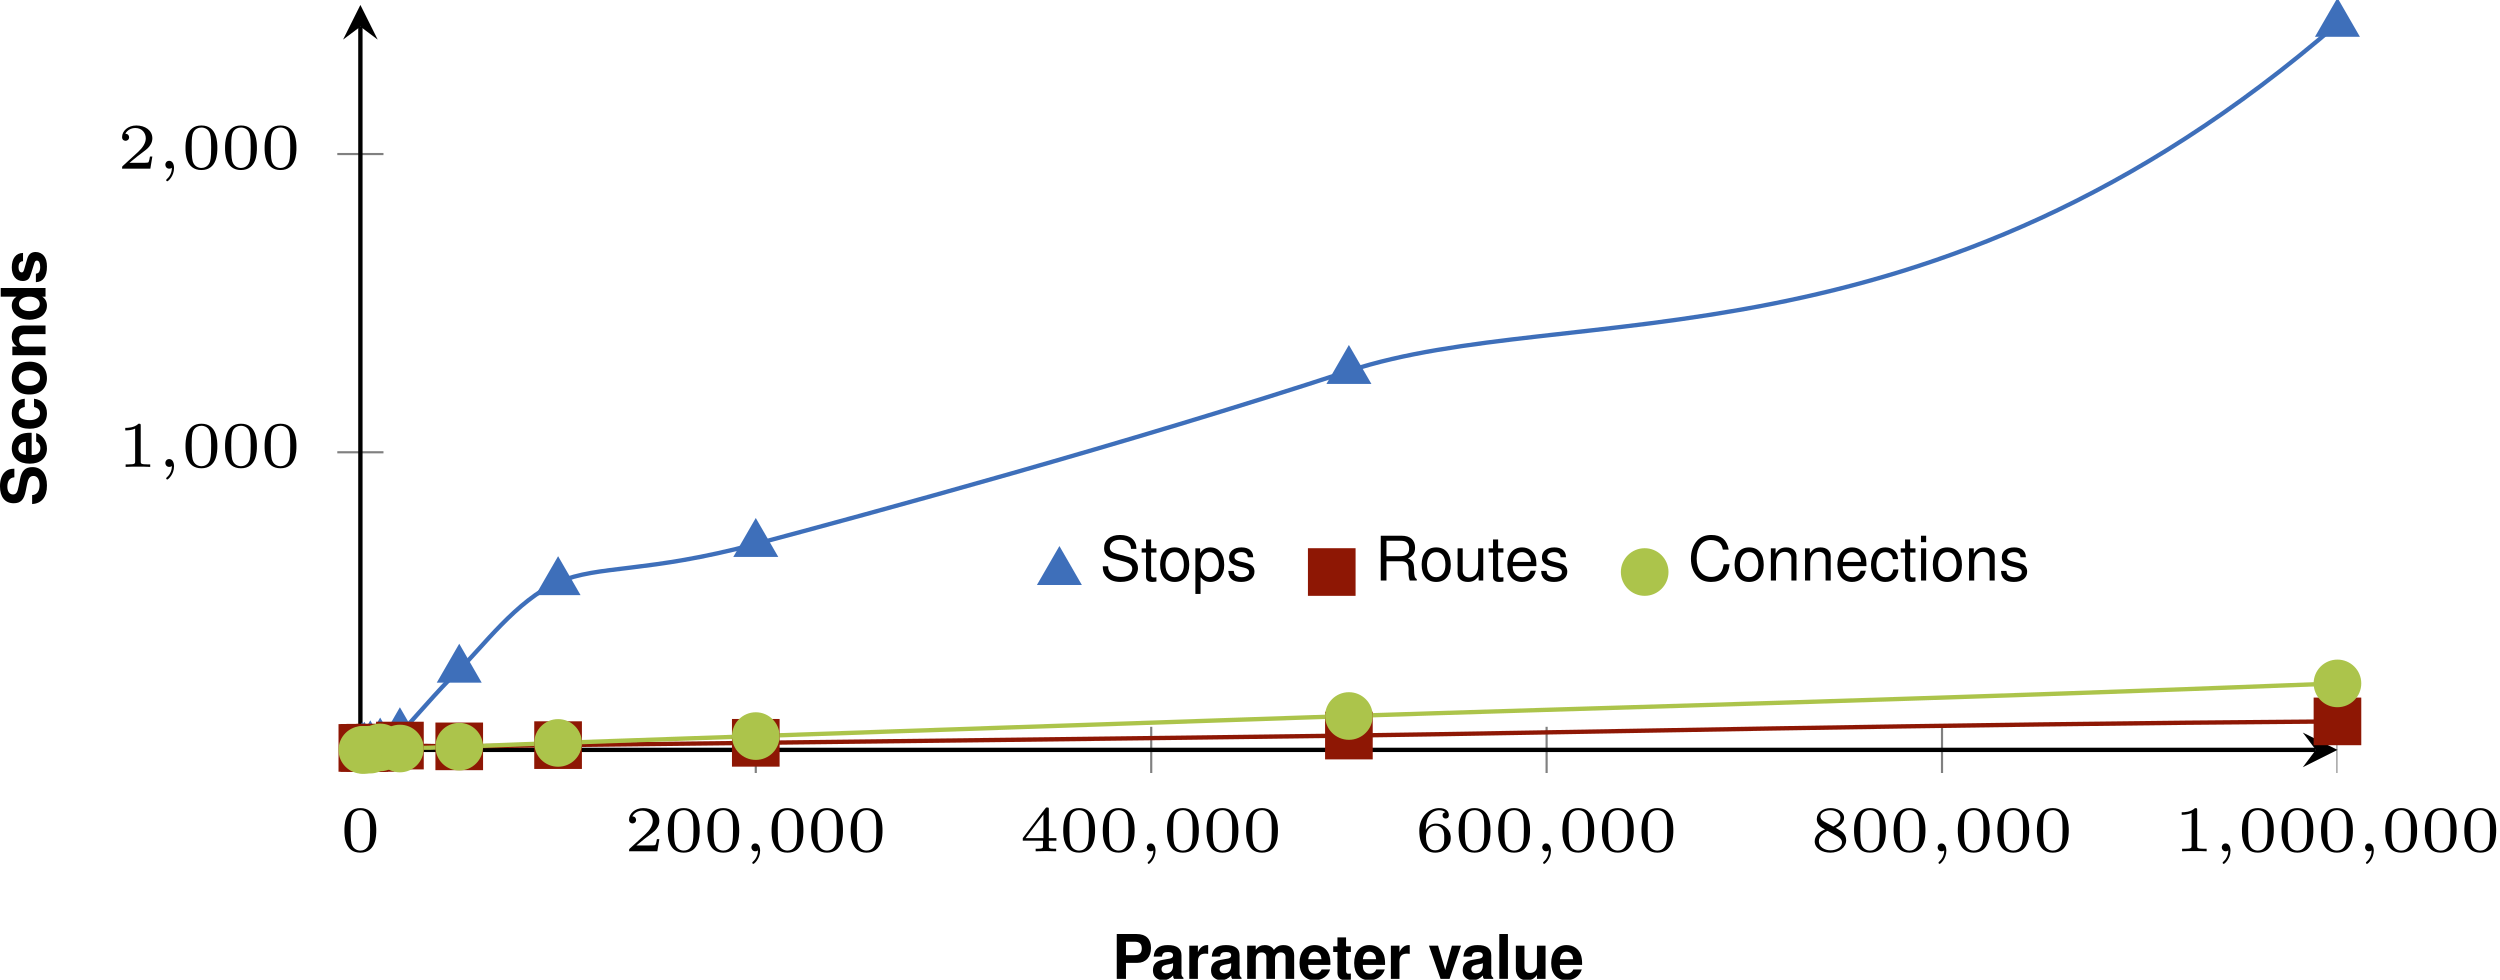 <?xml version='1.0'?>
<!-- This file was generated by dvisvgm 1.9.2 -->
<svg height='90.158pt' version='1.1' viewBox='2.808 -15.508 230.064 90.158' width='230.064pt' xmlns='http://www.w3.org/2000/svg' xmlns:xlink='http://www.w3.org/1999/xlink'>
<defs>
<clipPath id='clip1'>
<path d='M35.973 195.235H217.914V-156.785H35.973'/>
</clipPath>
<clipPath id='clip2'>
<path d='M-105.774 53.5V-15.055H359.657V53.5'/>
</clipPath>
<clipPath id='clip3'>
<path d='M35.973 53.5H217.915V-15.055H35.973Z'/>
</clipPath>
<path d='M3.288 -1.907C3.288 -2.343 3.288 -3.975 1.823 -3.975S0.359 -2.343 0.359 -1.907C0.359 -1.476 0.359 0.126 1.823 0.126S3.288 -1.476 3.288 -1.907ZM1.823 -0.066C1.572 -0.066 1.166 -0.185 1.022 -0.681C0.927 -1.028 0.927 -1.614 0.927 -1.985C0.927 -2.385 0.927 -2.845 1.01 -3.168C1.16 -3.706 1.614 -3.784 1.823 -3.784C2.098 -3.784 2.493 -3.652 2.624 -3.198C2.714 -2.881 2.72 -2.445 2.72 -1.985C2.72 -1.602 2.72 -0.998 2.618 -0.664C2.451 -0.143 2.02 -0.066 1.823 -0.066Z' id='g3-48'/>
<path d='M2.146 -3.796C2.146 -3.975 2.122 -3.975 1.943 -3.975C1.548 -3.593 0.938 -3.593 0.723 -3.593V-3.359C0.879 -3.359 1.273 -3.359 1.632 -3.527V-0.508C1.632 -0.311 1.632 -0.233 1.016 -0.233H0.759V0C1.088 -0.024 1.554 -0.024 1.889 -0.024S2.69 -0.024 3.019 0V-0.233H2.762C2.146 -0.233 2.146 -0.311 2.146 -0.508V-3.796Z' id='g3-49'/>
<path d='M3.216 -1.118H2.995C2.983 -1.034 2.923 -0.64 2.833 -0.574C2.792 -0.538 2.307 -0.538 2.224 -0.538H1.106L1.871 -1.16C2.074 -1.321 2.606 -1.704 2.792 -1.883C2.971 -2.062 3.216 -2.367 3.216 -2.792C3.216 -3.539 2.54 -3.975 1.739 -3.975C0.968 -3.975 0.43 -3.467 0.43 -2.905C0.43 -2.6 0.687 -2.564 0.753 -2.564C0.903 -2.564 1.076 -2.672 1.076 -2.887C1.076 -3.019 0.998 -3.21 0.735 -3.21C0.873 -3.515 1.237 -3.742 1.65 -3.742C2.277 -3.742 2.612 -3.276 2.612 -2.792C2.612 -2.367 2.331 -1.931 1.913 -1.548L0.496 -0.251C0.436 -0.191 0.43 -0.185 0.43 0H3.031L3.216 -1.118Z' id='g3-50'/>
<path d='M3.371 -0.98V-1.213H2.672V-3.856C2.672 -3.993 2.672 -4.035 2.523 -4.035C2.415 -4.035 2.403 -4.017 2.349 -3.945L0.275 -1.213V-0.98H2.134V-0.502C2.134 -0.305 2.134 -0.233 1.632 -0.233H1.459V0C1.578 -0.006 2.14 -0.024 2.403 -0.024S3.228 -0.006 3.347 0V-0.233H3.174C2.672 -0.233 2.672 -0.305 2.672 -0.502V-0.98H3.371ZM2.176 -3.383V-1.213H0.532L2.176 -3.383Z' id='g3-52'/>
<path d='M0.974 -1.979C0.98 -2.277 0.992 -2.774 1.201 -3.144C1.465 -3.599 1.859 -3.778 2.218 -3.778C2.355 -3.778 2.63 -3.754 2.774 -3.587C2.552 -3.551 2.517 -3.395 2.517 -3.3C2.517 -3.144 2.624 -3.013 2.803 -3.013S3.096 -3.126 3.096 -3.312C3.096 -3.676 2.821 -3.975 2.212 -3.975C1.285 -3.975 0.377 -3.168 0.377 -1.895C0.377 -0.442 1.052 0.126 1.841 0.126C2.074 0.126 2.481 0.09 2.845 -0.263C3.037 -0.454 3.27 -0.693 3.27 -1.219C3.27 -1.423 3.246 -1.805 2.881 -2.146C2.672 -2.337 2.409 -2.546 1.901 -2.546C1.482 -2.546 1.178 -2.331 0.974 -1.979ZM1.835 -0.09C0.992 -0.09 0.992 -1.118 0.992 -1.351C0.992 -1.865 1.333 -2.355 1.871 -2.355C2.182 -2.355 2.361 -2.23 2.505 -2.038C2.672 -1.805 2.672 -1.536 2.672 -1.219C2.672 -0.807 2.66 -0.604 2.457 -0.365C2.313 -0.185 2.122 -0.09 1.835 -0.09Z' id='g3-54'/>
<path d='M2.301 -2.158C2.744 -2.355 3.078 -2.648 3.078 -3.078C3.078 -3.664 2.451 -3.975 1.829 -3.975C1.154 -3.975 0.568 -3.569 0.568 -2.965C0.568 -2.594 0.813 -2.307 1.064 -2.158C1.124 -2.122 1.267 -2.044 1.327 -2.008C0.933 -1.859 0.377 -1.524 0.377 -0.921C0.377 -0.221 1.124 0.126 1.817 0.126C2.612 0.126 3.27 -0.353 3.27 -1.016C3.27 -1.429 3.019 -1.674 2.929 -1.763C2.815 -1.871 2.517 -2.038 2.301 -2.158ZM1.219 -2.75C1.207 -2.756 0.903 -2.923 0.903 -3.198C0.903 -3.587 1.375 -3.778 1.817 -3.778C2.283 -3.778 2.744 -3.521 2.744 -3.072C2.744 -2.612 2.248 -2.367 2.08 -2.283L1.219 -2.75ZM1.566 -1.883C1.632 -1.847 2.271 -1.488 2.433 -1.405C2.558 -1.327 2.887 -1.148 2.887 -0.807C2.887 -0.335 2.337 -0.09 1.829 -0.09C1.273 -0.09 0.759 -0.412 0.759 -0.921S1.237 -1.763 1.566 -1.883Z' id='g3-56'/>
<path d='M1.279 -1.471H2.337C3.095 -1.471 3.581 -2.008 3.581 -2.846C3.581 -3.672 3.112 -4.124 2.252 -4.124H0.43V0H1.279V-1.471ZM1.279 -2.178V-3.417H2.071C2.523 -3.417 2.733 -3.219 2.733 -2.795C2.733 -2.376 2.523 -2.178 2.071 -2.178H1.279Z' id='g1-80'/>
<path d='M3.434 -2.868C3.434 -3.247 3.349 -3.496 3.146 -3.723C2.868 -4.028 2.41 -4.192 1.816 -4.192C0.826 -4.192 0.255 -3.728 0.255 -2.925C0.255 -2.286 0.577 -1.974 1.414 -1.816L1.991 -1.703C2.557 -1.595 2.767 -1.437 2.767 -1.103C2.767 -0.758 2.45 -0.549 1.935 -0.549C1.358 -0.549 1.035 -0.792 1.007 -1.233H0.181C0.232 -0.351 0.837 0.13 1.89 0.13C2.953 0.13 3.581 -0.368 3.581 -1.205C3.581 -1.856 3.253 -2.195 2.489 -2.342L1.844 -2.467C1.239 -2.585 1.064 -2.704 1.064 -3.004C1.064 -3.315 1.341 -3.513 1.776 -3.513C2.314 -3.513 2.614 -3.287 2.642 -2.868H3.434Z' id='g1-83'/>
<path d='M2.965 -0.096C2.823 -0.226 2.783 -0.311 2.783 -0.47V-2.167C2.783 -2.789 2.359 -3.106 1.533 -3.106S0.277 -2.755 0.226 -2.048H0.99C1.03 -2.365 1.16 -2.467 1.55 -2.467C1.856 -2.467 2.008 -2.365 2.008 -2.161C2.008 -2.059 1.957 -1.969 1.873 -1.924C1.765 -1.867 1.765 -1.867 1.375 -1.805L1.058 -1.748C0.453 -1.646 0.158 -1.335 0.158 -0.786C0.158 -0.526 0.232 -0.311 0.373 -0.158C0.549 0.023 0.815 0.13 1.086 0.13C1.426 0.13 1.737 -0.017 2.014 -0.306C2.014 -0.147 2.031 -0.091 2.105 0H2.965V-0.096ZM2.008 -1.228C2.008 -0.769 1.782 -0.509 1.38 -0.509C1.115 -0.509 0.95 -0.651 0.95 -0.877C0.95 -1.115 1.075 -1.228 1.403 -1.296L1.675 -1.346C1.884 -1.386 1.918 -1.397 2.008 -1.443V-1.228Z' id='g1-97'/>
<path d='M2.953 -1.912C2.897 -2.659 2.399 -3.106 1.635 -3.106C0.724 -3.106 0.192 -2.506 0.192 -1.465C0.192 -0.458 0.718 0.13 1.624 0.13C2.365 0.13 2.88 -0.328 2.953 -1.058H2.195C2.093 -0.662 1.935 -0.509 1.629 -0.509C1.228 -0.509 0.984 -0.871 0.984 -1.465C0.984 -1.754 1.041 -2.025 1.137 -2.206C1.228 -2.376 1.403 -2.467 1.629 -2.467C1.952 -2.467 2.105 -2.314 2.195 -1.912H2.953Z' id='g1-99'/>
<path d='M2.291 0H3.083V-4.124H2.291V-2.659C2.093 -2.965 1.827 -3.106 1.448 -3.106C0.718 -3.106 0.164 -2.404 0.164 -1.482C0.164 -1.069 0.289 -0.651 0.492 -0.356C0.702 -0.062 1.075 0.13 1.448 0.13C1.827 0.13 2.093 -0.011 2.291 -0.311V0ZM1.624 -2.444C2.025 -2.444 2.291 -2.054 2.291 -1.471C2.291 -0.917 2.02 -0.532 1.624 -0.532S0.956 -0.922 0.956 -1.482C0.956 -2.048 1.228 -2.444 1.624 -2.444Z' id='g1-100'/>
<path d='M2.965 -1.279C2.97 -1.346 2.97 -1.375 2.97 -1.414C2.97 -1.72 2.925 -2.003 2.851 -2.218C2.648 -2.772 2.155 -3.106 1.539 -3.106C0.662 -3.106 0.124 -2.472 0.124 -1.448C0.124 -0.47 0.656 0.13 1.522 0.13C2.206 0.13 2.761 -0.26 2.936 -0.86H2.155C2.059 -0.617 1.839 -0.475 1.55 -0.475C1.324 -0.475 1.143 -0.571 1.03 -0.741C0.956 -0.854 0.928 -0.99 0.917 -1.279H2.965ZM0.928 -1.805C0.979 -2.269 1.177 -2.501 1.528 -2.501C1.726 -2.501 1.907 -2.404 2.02 -2.246C2.093 -2.133 2.127 -2.014 2.144 -1.805H0.928Z' id='g1-101'/>
<path d='M1.171 -4.124H0.379V0H1.171V-4.124Z' id='g1-108'/>
<path d='M0.339 -3.055V0H1.131V-1.833C1.131 -2.206 1.335 -2.433 1.675 -2.433C1.941 -2.433 2.105 -2.28 2.105 -2.037V0H2.897V-1.833C2.897 -2.206 3.1 -2.433 3.44 -2.433C3.706 -2.433 3.87 -2.28 3.87 -2.037V0H4.662V-2.161C4.662 -2.755 4.3 -3.106 3.689 -3.106C3.304 -3.106 3.032 -2.97 2.795 -2.653C2.648 -2.942 2.342 -3.106 1.963 -3.106C1.612 -3.106 1.386 -2.987 1.126 -2.676V-3.055H0.339Z' id='g1-109'/>
<path d='M0.356 -3.055V0H1.148V-1.833C1.148 -2.195 1.403 -2.433 1.788 -2.433C2.127 -2.433 2.297 -2.246 2.297 -1.884V0H3.089V-2.048C3.089 -2.721 2.716 -3.106 2.065 -3.106C1.652 -3.106 1.375 -2.953 1.148 -2.614V-3.055H0.356Z' id='g1-110'/>
<path d='M1.703 -3.106C0.769 -3.106 0.198 -2.489 0.198 -1.488C0.198 -0.481 0.769 0.13 1.709 0.13C2.636 0.13 3.219 -0.487 3.219 -1.465C3.219 -2.501 2.659 -3.106 1.703 -3.106ZM1.709 -2.467C2.144 -2.467 2.427 -2.076 2.427 -1.477C2.427 -0.905 2.133 -0.509 1.709 -0.509C1.279 -0.509 0.99 -0.905 0.99 -1.488S1.279 -2.467 1.709 -2.467Z' id='g1-111'/>
<path d='M0.356 -3.055V0H1.148V-1.624C1.148 -2.088 1.38 -2.32 1.844 -2.32C1.929 -2.32 1.986 -2.314 2.093 -2.297V-3.1C2.048 -3.106 2.02 -3.106 1.997 -3.106C1.635 -3.106 1.318 -2.868 1.148 -2.455V-3.055H0.356Z' id='g1-114'/>
<path d='M2.857 -2.071C2.846 -2.716 2.348 -3.106 1.528 -3.106C0.752 -3.106 0.272 -2.716 0.272 -2.088C0.272 -1.884 0.334 -1.709 0.441 -1.59C0.549 -1.482 0.645 -1.431 0.939 -1.335L1.884 -1.041C2.082 -0.979 2.15 -0.917 2.15 -0.792C2.15 -0.605 1.929 -0.492 1.561 -0.492C1.358 -0.492 1.194 -0.532 1.092 -0.6C1.007 -0.662 0.973 -0.724 0.939 -0.888H0.164C0.187 -0.221 0.679 0.13 1.607 0.13C2.031 0.13 2.354 0.04 2.58 -0.141S2.942 -0.605 2.942 -0.905C2.942 -1.301 2.744 -1.556 2.342 -1.675L1.341 -1.963C1.12 -2.031 1.064 -2.076 1.064 -2.201C1.064 -2.37 1.245 -2.484 1.522 -2.484C1.901 -2.484 2.088 -2.348 2.093 -2.071H2.857Z' id='g1-115'/>
<path d='M1.703 -2.993H1.262V-3.813H0.47V-2.993H0.079V-2.467H0.47V-0.588C0.47 -0.107 0.724 0.13 1.245 0.13C1.42 0.13 1.561 0.113 1.703 0.068V-0.487C1.624 -0.475 1.578 -0.47 1.522 -0.47C1.313 -0.47 1.262 -0.532 1.262 -0.803V-2.467H1.703V-2.993Z' id='g1-116'/>
<path d='M3.061 0V-3.055H2.269V-1.143C2.269 -0.781 2.014 -0.543 1.629 -0.543C1.29 -0.543 1.12 -0.724 1.12 -1.092V-3.055H0.328V-0.928C0.328 -0.255 0.702 0.13 1.352 0.13C1.765 0.13 2.042 -0.023 2.269 -0.362V0H3.061Z' id='g1-117'/>
<path d='M1.98 0L3.032 -3.055H2.195L1.578 -0.82L0.917 -3.055H0.079L1.148 0H1.98Z' id='g1-118'/>
<path d='M3.745 -2.846C3.581 -3.751 3.061 -4.192 2.155 -4.192C1.601 -4.192 1.154 -4.017 0.849 -3.677C0.475 -3.27 0.272 -2.682 0.272 -2.014C0.272 -1.335 0.481 -0.752 0.871 -0.351C1.188 -0.023 1.595 0.13 2.133 0.13C3.14 0.13 3.706 -0.413 3.83 -1.505H3.287C3.242 -1.222 3.185 -1.03 3.1 -0.866C2.931 -0.526 2.58 -0.334 2.139 -0.334C1.318 -0.334 0.798 -0.99 0.798 -2.02C0.798 -3.078 1.296 -3.728 2.093 -3.728C2.427 -3.728 2.738 -3.626 2.908 -3.468C3.061 -3.327 3.146 -3.151 3.208 -2.846H3.745Z' id='g5-67'/>
<path d='M1.052 -1.776H2.41C2.88 -1.776 3.089 -1.55 3.089 -1.041L3.083 -0.673C3.083 -0.419 3.129 -0.17 3.202 0H3.841V-0.13C3.643 -0.266 3.604 -0.413 3.592 -0.962C3.587 -1.641 3.479 -1.844 3.032 -2.037C3.496 -2.263 3.683 -2.552 3.683 -3.021C3.683 -3.734 3.236 -4.124 2.427 -4.124H0.526V0H1.052V-1.776ZM1.052 -2.24V-3.66H2.325C2.619 -3.66 2.789 -3.615 2.919 -3.502C3.061 -3.383 3.134 -3.196 3.134 -2.948C3.134 -2.461 2.885 -2.24 2.325 -2.24H1.052Z' id='g5-82'/>
<path d='M3.372 -2.914C3.366 -3.723 2.812 -4.192 1.861 -4.192C0.956 -4.192 0.396 -3.728 0.396 -2.981C0.396 -2.478 0.662 -2.161 1.205 -2.02L2.229 -1.748C2.75 -1.612 2.987 -1.403 2.987 -1.081C2.987 -0.86 2.868 -0.634 2.693 -0.509C2.529 -0.396 2.269 -0.334 1.935 -0.334C1.488 -0.334 1.182 -0.441 0.984 -0.679C0.832 -0.86 0.764 -1.058 0.769 -1.313H0.272C0.277 -0.933 0.351 -0.685 0.515 -0.458C0.798 -0.074 1.273 0.13 1.901 0.13C2.393 0.13 2.795 0.017 3.061 -0.187C3.338 -0.407 3.513 -0.775 3.513 -1.131C3.513 -1.641 3.196 -2.014 2.636 -2.167L1.601 -2.444C1.103 -2.58 0.922 -2.738 0.922 -3.055C0.922 -3.474 1.29 -3.751 1.844 -3.751C2.501 -3.751 2.868 -3.451 2.874 -2.914H3.372Z' id='g5-83'/>
<path d='M2.665 -1.969C2.642 -2.257 2.58 -2.444 2.467 -2.608C2.263 -2.885 1.907 -3.049 1.494 -3.049C0.696 -3.049 0.175 -2.416 0.175 -1.431C0.175 -0.475 0.685 0.13 1.488 0.13C2.195 0.13 2.642 -0.294 2.699 -1.018H2.223C2.144 -0.543 1.901 -0.306 1.499 -0.306C0.979 -0.306 0.668 -0.73 0.668 -1.431C0.668 -2.172 0.973 -2.614 1.488 -2.614C1.884 -2.614 2.133 -2.382 2.189 -1.969H2.665Z' id='g5-99'/>
<path d='M2.902 -1.324C2.902 -1.776 2.868 -2.048 2.783 -2.269C2.591 -2.755 2.139 -3.049 1.584 -3.049C0.758 -3.049 0.226 -2.416 0.226 -1.443S0.741 0.13 1.573 0.13C2.252 0.13 2.721 -0.255 2.84 -0.9H2.365C2.235 -0.509 1.969 -0.306 1.59 -0.306C1.29 -0.306 1.035 -0.441 0.877 -0.69C0.764 -0.86 0.724 -1.03 0.718 -1.324H2.902ZM0.73 -1.709C0.769 -2.257 1.103 -2.614 1.578 -2.614C2.042 -2.614 2.399 -2.229 2.399 -1.742C2.399 -1.731 2.399 -1.72 2.393 -1.709H0.73Z' id='g5-101'/>
<path d='M0.849 -2.965H0.379V0H0.849V-2.965ZM0.849 -4.124H0.373V-3.53H0.849V-4.124Z' id='g5-105'/>
<path d='M0.396 -2.965V0H0.871V-1.635C0.871 -2.24 1.188 -2.636 1.675 -2.636C2.048 -2.636 2.286 -2.41 2.286 -2.054V0H2.755V-2.24C2.755 -2.733 2.387 -3.049 1.816 -3.049C1.375 -3.049 1.092 -2.88 0.832 -2.467V-2.965H0.396Z' id='g5-110'/>
<path d='M1.539 -3.049C0.707 -3.049 0.204 -2.455 0.204 -1.46S0.702 0.13 1.544 0.13C2.376 0.13 2.885 -0.464 2.885 -1.437C2.885 -2.461 2.393 -3.049 1.539 -3.049ZM1.544 -2.614C2.076 -2.614 2.393 -2.178 2.393 -1.443C2.393 -0.747 2.065 -0.306 1.544 -0.306C1.018 -0.306 0.696 -0.741 0.696 -1.46C0.696 -2.172 1.018 -2.614 1.544 -2.614Z' id='g5-111'/>
<path d='M0.306 1.233H0.781V-0.311C1.03 -0.006 1.307 0.13 1.692 0.13C2.455 0.13 2.959 -0.487 2.959 -1.431C2.959 -2.427 2.472 -3.049 1.686 -3.049C1.284 -3.049 0.962 -2.868 0.741 -2.518V-2.965H0.306V1.233ZM1.607 -2.608C2.127 -2.608 2.467 -2.15 2.467 -1.443C2.467 -0.769 2.122 -0.311 1.607 -0.311C1.109 -0.311 0.781 -0.764 0.781 -1.46S1.109 -2.608 1.607 -2.608Z' id='g5-112'/>
<path d='M2.478 -2.139C2.472 -2.721 2.088 -3.049 1.403 -3.049C0.713 -3.049 0.266 -2.693 0.266 -2.144C0.266 -1.68 0.504 -1.46 1.205 -1.29L1.646 -1.182C1.974 -1.103 2.105 -0.984 2.105 -0.769C2.105 -0.492 1.827 -0.306 1.414 -0.306C1.16 -0.306 0.945 -0.379 0.826 -0.504C0.752 -0.588 0.718 -0.673 0.69 -0.883H0.192C0.215 -0.198 0.6 0.13 1.375 0.13C2.122 0.13 2.597 -0.238 2.597 -0.809C2.597 -1.25 2.348 -1.494 1.759 -1.635L1.307 -1.742C0.922 -1.833 0.758 -1.957 0.758 -2.167C0.758 -2.438 1.001 -2.614 1.386 -2.614C1.765 -2.614 1.969 -2.45 1.98 -2.139H2.478Z' id='g5-115'/>
<path d='M1.437 -2.965H0.95V-3.779H0.481V-2.965H0.079V-2.58H0.481V-0.339C0.481 -0.04 0.685 0.13 1.052 0.13C1.165 0.13 1.279 0.119 1.437 0.091V-0.306C1.375 -0.289 1.301 -0.283 1.211 -0.283C1.007 -0.283 0.95 -0.339 0.95 -0.549V-2.58H1.437V-2.965Z' id='g5-116'/>
<path d='M2.727 0V-2.965H2.257V-1.284C2.257 -0.679 1.941 -0.283 1.448 -0.283C1.075 -0.283 0.837 -0.509 0.837 -0.866V-2.965H0.368V-0.679C0.368 -0.187 0.735 0.13 1.313 0.13C1.748 0.13 2.025 -0.023 2.303 -0.413V0H2.727Z' id='g5-117'/>
<path d='M1.375 -0.084C1.375 0.484 1.076 0.813 0.927 0.944C0.867 1.004 0.849 1.016 0.849 1.052C0.849 1.106 0.903 1.16 0.95 1.16C1.034 1.16 1.572 0.681 1.572 -0.054C1.572 -0.43 1.417 -0.723 1.13 -0.723C0.897 -0.723 0.771 -0.538 0.771 -0.365C0.771 -0.185 0.897 0 1.136 0C1.225 0 1.309 -0.024 1.375 -0.084Z' id='g2-59'/>
</defs>
<g id='page1'>
<path clip-path='url(#clip1)' d='M35.973 55.629V51.375M72.359 55.629V51.375M108.75 55.629V51.375M145.136 55.629V51.375M181.523 55.629V51.375M217.914 55.629V51.375' fill='none' stroke='#808080' stroke-miterlimit='10.037' stroke-width='0.2'/>
<path clip-path='url(#clip2)' d='M33.848 26.113H38.098M33.848 -1.332H38.098' fill='none' stroke='#808080' stroke-miterlimit='10.037' stroke-width='0.2'/>
<path d='M35.973 53.5H215.922' fill='none' stroke='#000000' stroke-miterlimit='10.037' stroke-width='0.4'/>
<path d='M217.914 53.5L214.723 51.906L215.922 53.5L214.723 55.098'/>
<path d='M35.973 53.5V-13.059' fill='none' stroke='#000000' stroke-miterlimit='10.037' stroke-width='0.4'/>
<path d='M35.973 -15.055L34.379 -11.863L35.973 -13.059L37.566 -11.863'/>
<g transform='matrix(1 0 0 1 -38.163 33.611)'>
<use x='72.309' xlink:href='#g3-48' y='29.222'/>
</g>
<g transform='matrix(1 0 0 1 -12.042 33.611)'>
<use x='72.309' xlink:href='#g3-50' y='29.222'/>
<use x='75.948' xlink:href='#g3-48' y='29.222'/>
<use x='79.588' xlink:href='#g3-48' y='29.222'/>
<use x='83.227' xlink:href='#g2-59' y='29.222'/>
<use x='85.496' xlink:href='#g3-48' y='29.222'/>
<use x='89.135' xlink:href='#g3-48' y='29.222'/>
<use x='92.775' xlink:href='#g3-48' y='29.222'/>
</g>
<g transform='matrix(1 0 0 1 24.346 33.611)'>
<use x='72.309' xlink:href='#g3-52' y='29.222'/>
<use x='75.948' xlink:href='#g3-48' y='29.222'/>
<use x='79.588' xlink:href='#g3-48' y='29.222'/>
<use x='83.227' xlink:href='#g2-59' y='29.222'/>
<use x='85.496' xlink:href='#g3-48' y='29.222'/>
<use x='89.135' xlink:href='#g3-48' y='29.222'/>
<use x='92.775' xlink:href='#g3-48' y='29.222'/>
</g>
<g transform='matrix(1 0 0 1 60.734 33.611)'>
<use x='72.309' xlink:href='#g3-54' y='29.222'/>
<use x='75.948' xlink:href='#g3-48' y='29.222'/>
<use x='79.588' xlink:href='#g3-48' y='29.222'/>
<use x='83.227' xlink:href='#g2-59' y='29.222'/>
<use x='85.496' xlink:href='#g3-48' y='29.222'/>
<use x='89.135' xlink:href='#g3-48' y='29.222'/>
<use x='92.775' xlink:href='#g3-48' y='29.222'/>
</g>
<g transform='matrix(1 0 0 1 97.122 33.611)'>
<use x='72.309' xlink:href='#g3-56' y='29.222'/>
<use x='75.948' xlink:href='#g3-48' y='29.222'/>
<use x='79.588' xlink:href='#g3-48' y='29.222'/>
<use x='83.227' xlink:href='#g2-59' y='29.222'/>
<use x='85.496' xlink:href='#g3-48' y='29.222'/>
<use x='89.135' xlink:href='#g3-48' y='29.222'/>
<use x='92.775' xlink:href='#g3-48' y='29.222'/>
</g>
<g transform='matrix(1 0 0 1 130.549 33.611)'>
<use x='72.309' xlink:href='#g3-49' y='29.222'/>
<use x='75.948' xlink:href='#g2-59' y='29.222'/>
<use x='78.218' xlink:href='#g3-48' y='29.222'/>
<use x='81.857' xlink:href='#g3-48' y='29.222'/>
<use x='85.496' xlink:href='#g3-48' y='29.222'/>
<use x='89.135' xlink:href='#g2-59' y='29.222'/>
<use x='91.405' xlink:href='#g3-48' y='29.222'/>
<use x='95.044' xlink:href='#g3-48' y='29.222'/>
<use x='98.683' xlink:href='#g3-48' y='29.222'/>
</g>
<g transform='matrix(1 0 0 1 -58.697 -1.762)'>
<use x='72.309' xlink:href='#g3-49' y='29.222'/>
<use x='75.948' xlink:href='#g2-59' y='29.222'/>
<use x='78.218' xlink:href='#g3-48' y='29.222'/>
<use x='81.857' xlink:href='#g3-48' y='29.222'/>
<use x='85.496' xlink:href='#g3-48' y='29.222'/>
</g>
<g transform='matrix(1 0 0 1 -58.697 -29.208)'>
<use x='72.309' xlink:href='#g3-50' y='29.222'/>
<use x='75.948' xlink:href='#g2-59' y='29.222'/>
<use x='78.218' xlink:href='#g3-48' y='29.222'/>
<use x='81.857' xlink:href='#g3-48' y='29.222'/>
<use x='85.496' xlink:href='#g3-48' y='29.222'/>
</g>
<path clip-path='url(#clip3)' d='M36.152 53.305C36.152 53.305 36.234 53.32 36.336 53.301C36.438 53.285 36.68 53.227 36.883 53.176C37.082 53.121 37.414 53.086 37.793 52.918C38.172 52.75 38.602 52.91 39.609 51.969C40.621 51.023 43.051 48.051 45.07 46.121C47.09 44.195 50.379 39.672 54.168 38.066C57.953 36.461 62.262 37.25 72.359 34.551C82.457 31.855 106.746 25.273 126.941 18.629C147.137 11.988 180.047 19.492 217.915 -13.316C255.778 -46.121 298.879 -27.621 399.851 -217.824C500.828 -408.027 743.722 -684.453 945.675 -1384.17C1147.62 -2083.88 1855.37 -5260.85 1855.37 -5260.85' fill='none' stroke='#3e6fba' stroke-miterlimit='10.037' stroke-width='0.4'/>
<path clip-path='url(#clip3)' d='M36.152 53.32C36.152 53.32 36.234 53.316 36.336 53.312C36.438 53.312 36.68 53.305 36.883 53.301C37.082 53.297 37.414 53.32 37.793 53.293C38.172 53.266 38.602 53.121 39.609 53.102C40.621 53.086 43.051 53.18 45.07 53.176C47.09 53.168 50.379 53.109 54.168 53.062C57.953 53.02 62.262 52.973 72.359 52.852C82.457 52.727 106.746 52.457 126.941 52.184C147.137 51.91 180.047 51.152 217.915 50.879C255.778 50.605 298.879 50.156 399.851 50.215C500.828 50.277 743.722 51.152 945.675 51.309C1147.62 51.465 1855.37 51.336 1855.37 51.336' fill='none' stroke='#8e1704' stroke-miterlimit='10.037' stroke-width='0.4'/>
<path clip-path='url(#clip3)' d='M36.152 53.5C36.152 53.5 36.234 53.496 36.336 53.496C36.438 53.492 36.68 53.508 36.883 53.477C37.082 53.445 37.414 53.289 37.793 53.273C38.172 53.262 38.602 53.387 39.609 53.375C40.621 53.367 43.051 53.277 45.07 53.207C47.09 53.133 50.379 52.996 54.168 52.859C57.953 52.727 62.262 52.574 72.359 52.23C82.457 51.887 106.746 51.055 126.941 50.383C147.137 49.707 180.047 48.875 217.915 47.383C255.778 45.891 298.879 39.219 399.851 39.621C500.828 40.027 743.722 48.961 945.675 50.301C1147.62 51.641 1855.37 49.285 1855.37 49.285' fill='none' stroke='#acc44b' stroke-miterlimit='10.037' stroke-width='0.4'/>
<path d='M36.152 51.313L37.879 54.301H34.43Z' fill='#3e6fba'/>
<path d='M36.152 51.313L37.879 54.301H34.43Z' fill='none' stroke='#3e6fba' stroke-miterlimit='10.037' stroke-width='0.4'/>
<path d='M36.336 51.309L38.062 54.297H34.609Z' fill='#3e6fba'/>
<path d='M36.336 51.309L38.062 54.297H34.609Z' fill='none' stroke='#3e6fba' stroke-miterlimit='10.037' stroke-width='0.4'/>
<path d='M36.883 51.184L38.609 54.172H35.156Z' fill='#3e6fba'/>
<path d='M36.883 51.184L38.609 54.172H35.156Z' fill='none' stroke='#3e6fba' stroke-miterlimit='10.037' stroke-width='0.4'/>
<path d='M37.793 50.926L39.516 53.914H36.066Z' fill='#3e6fba'/>
<path d='M37.793 50.926L39.516 53.914H36.066Z' fill='none' stroke='#3e6fba' stroke-miterlimit='10.037' stroke-width='0.4'/>
<path d='M39.609 49.977L41.336 52.965H37.887Z' fill='#3e6fba'/>
<path d='M39.609 49.977L41.336 52.965H37.887Z' fill='none' stroke='#3e6fba' stroke-miterlimit='10.037' stroke-width='0.4'/>
<path d='M45.07 44.129L46.793 47.117H43.344Z' fill='#3e6fba'/>
<path d='M45.07 44.129L46.793 47.117H43.344Z' fill='none' stroke='#3e6fba' stroke-miterlimit='10.037' stroke-width='0.4'/>
<path d='M54.168 36.074L55.891 39.062H52.441Z' fill='#3e6fba'/>
<path d='M54.168 36.074L55.891 39.062H52.441Z' fill='none' stroke='#3e6fba' stroke-miterlimit='10.037' stroke-width='0.4'/>
<path d='M72.359 32.559L74.086 35.547H70.633Z' fill='#3e6fba'/>
<path d='M72.359 32.559L74.086 35.547H70.633Z' fill='none' stroke='#3e6fba' stroke-miterlimit='10.037' stroke-width='0.4'/>
<path d='M126.941 16.637L128.668 19.625H125.219Z' fill='#3e6fba'/>
<path d='M126.941 16.637L128.668 19.625H125.219Z' fill='none' stroke='#3e6fba' stroke-miterlimit='10.037' stroke-width='0.4'/>
<path d='M217.915 -15.309L219.636 -12.32H216.188Z' fill='#3e6fba'/>
<path d='M217.915 -15.309L219.636 -12.32H216.188Z' fill='none' stroke='#3e6fba' stroke-miterlimit='10.037' stroke-width='0.4'/>
<path d='M34.16 55.313H38.148V51.328H34.16Z' fill='#8e1704'/>
<path d='M34.16 55.313H38.148V51.328H34.16Z' fill='none' stroke='#8e1704' stroke-miterlimit='10.037' stroke-width='0.4'/>
<path d='M34.344 55.309H38.328V51.32H34.344Z' fill='#8e1704'/>
<path d='M34.344 55.309H38.328V51.32H34.344Z' fill='none' stroke='#8e1704' stroke-miterlimit='10.037' stroke-width='0.4'/>
<path d='M34.891 55.293H38.875V51.309H34.891Z' fill='#8e1704'/>
<path d='M34.891 55.293H38.875V51.309H34.891Z' fill='none' stroke='#8e1704' stroke-miterlimit='10.037' stroke-width='0.4'/>
<path d='M35.801 55.285H39.785V51.301H35.801Z' fill='#8e1704'/>
<path d='M35.801 55.285H39.785V51.301H35.801Z' fill='none' stroke='#8e1704' stroke-miterlimit='10.037' stroke-width='0.4'/>
<path d='M37.617 55.098H41.605V51.109H37.617Z' fill='#8e1704'/>
<path d='M37.617 55.098H41.605V51.109H37.617Z' fill='none' stroke='#8e1704' stroke-miterlimit='10.037' stroke-width='0.4'/>
<path d='M43.078 55.168H47.062V51.184H43.078Z' fill='#8e1704'/>
<path d='M43.078 55.168H47.062V51.184H43.078Z' fill='none' stroke='#8e1704' stroke-miterlimit='10.037' stroke-width='0.4'/>
<path d='M52.172 55.055H56.16V51.07H52.172Z' fill='#8e1704'/>
<path d='M52.172 55.055H56.16V51.07H52.172Z' fill='none' stroke='#8e1704' stroke-miterlimit='10.037' stroke-width='0.4'/>
<path d='M70.367 54.844H74.352V50.855H70.367Z' fill='#8e1704'/>
<path d='M70.367 54.844H74.352V50.855H70.367Z' fill='none' stroke='#8e1704' stroke-miterlimit='10.037' stroke-width='0.4'/>
<path d='M124.949 54.176H128.934V50.191H124.949Z' fill='#8e1704'/>
<path d='M124.949 54.176H128.934V50.191H124.949Z' fill='none' stroke='#8e1704' stroke-miterlimit='10.037' stroke-width='0.4'/>
<path d='M215.922 52.871H219.906V48.887H215.922Z' fill='#8e1704'/>
<path d='M215.922 52.871H219.906V48.887H215.922Z' fill='none' stroke='#8e1704' stroke-miterlimit='10.037' stroke-width='0.4'/>
<path d='M38.148 53.5C38.148 52.402 37.254 51.508 36.152 51.508C35.055 51.508 34.16 52.402 34.16 53.5C34.16 54.602 35.055 55.496 36.152 55.496C37.254 55.496 38.148 54.602 38.148 53.5ZM36.152 53.5' fill='#acc44b'/>
<path d='M38.148 53.5C38.148 52.402 37.254 51.508 36.152 51.508C35.055 51.508 34.16 52.402 34.16 53.5C34.16 54.602 35.055 55.496 36.152 55.496C37.254 55.496 38.148 54.602 38.148 53.5ZM36.152 53.5' fill='none' stroke='#acc44b' stroke-miterlimit='10.037' stroke-width='0.4'/>
<path d='M38.328 53.496C38.328 52.395 37.438 51.504 36.336 51.504C35.234 51.504 34.344 52.395 34.344 53.496C34.344 54.594 35.234 55.488 36.336 55.488C37.438 55.488 38.328 54.594 38.328 53.496ZM36.336 53.496' fill='#acc44b'/>
<path d='M38.328 53.496C38.328 52.395 37.438 51.504 36.336 51.504C35.234 51.504 34.344 52.395 34.344 53.496C34.344 54.594 35.234 55.488 36.336 55.488C37.438 55.488 38.328 54.594 38.328 53.496ZM36.336 53.496' fill='none' stroke='#acc44b' stroke-miterlimit='10.037' stroke-width='0.4'/>
<path d='M38.875 53.477C38.875 52.379 37.984 51.484 36.883 51.484C35.781 51.484 34.891 52.379 34.891 53.477C34.891 54.578 35.781 55.469 36.883 55.469C37.984 55.469 38.875 54.578 38.875 53.477ZM36.883 53.477' fill='#acc44b'/>
<path d='M38.875 53.477C38.875 52.379 37.984 51.484 36.883 51.484C35.781 51.484 34.891 52.379 34.891 53.477C34.891 54.578 35.781 55.469 36.883 55.469C37.984 55.469 38.875 54.578 38.875 53.477ZM36.883 53.477' fill='none' stroke='#acc44b' stroke-miterlimit='10.037' stroke-width='0.4'/>
<path d='M39.785 53.273C39.785 52.176 38.891 51.281 37.793 51.281C36.691 51.281 35.801 52.176 35.801 53.273C35.801 54.375 36.691 55.266 37.793 55.266C38.891 55.266 39.785 54.375 39.785 53.273ZM37.793 53.273' fill='#acc44b'/>
<path d='M39.785 53.273C39.785 52.176 38.891 51.281 37.793 51.281C36.691 51.281 35.801 52.176 35.801 53.273C35.801 54.375 36.691 55.266 37.793 55.266C38.891 55.266 39.785 54.375 39.785 53.273ZM37.793 53.273' fill='none' stroke='#acc44b' stroke-miterlimit='10.037' stroke-width='0.4'/>
<path d='M41.605 53.375C41.605 52.273 40.711 51.383 39.609 51.383C38.512 51.383 37.617 52.273 37.617 53.375C37.617 54.477 38.512 55.367 39.609 55.367C40.711 55.367 41.605 54.477 41.605 53.375ZM39.609 53.375' fill='#acc44b'/>
<path d='M41.605 53.375C41.605 52.273 40.711 51.383 39.609 51.383C38.512 51.383 37.617 52.273 37.617 53.375C37.617 54.477 38.512 55.367 39.609 55.367C40.711 55.367 41.605 54.477 41.605 53.375ZM39.609 53.375' fill='none' stroke='#acc44b' stroke-miterlimit='10.037' stroke-width='0.4'/>
<path d='M47.062 53.207C47.062 52.105 46.168 51.211 45.07 51.211C43.969 51.211 43.078 52.105 43.078 53.207C43.078 54.305 43.969 55.199 45.07 55.199C46.168 55.199 47.062 54.305 47.062 53.207ZM45.07 53.207' fill='#acc44b'/>
<path d='M47.062 53.207C47.062 52.105 46.168 51.211 45.07 51.211C43.969 51.211 43.078 52.105 43.078 53.207C43.078 54.305 43.969 55.199 45.07 55.199C46.168 55.199 47.062 54.305 47.062 53.207ZM45.07 53.207' fill='none' stroke='#acc44b' stroke-miterlimit='10.037' stroke-width='0.4'/>
<path d='M56.16 52.859C56.16 51.762 55.266 50.867 54.168 50.867C53.066 50.867 52.172 51.762 52.172 52.859C52.172 53.961 53.066 54.852 54.168 54.852C55.266 54.852 56.16 53.961 56.16 52.859ZM54.168 52.859' fill='#acc44b'/>
<path d='M56.16 52.859C56.16 51.762 55.266 50.867 54.168 50.867C53.066 50.867 52.172 51.762 52.172 52.859C52.172 53.961 53.066 54.852 54.168 54.852C55.266 54.852 56.16 53.961 56.16 52.859ZM54.168 52.859' fill='none' stroke='#acc44b' stroke-miterlimit='10.037' stroke-width='0.4'/>
<path d='M74.352 52.23C74.352 51.133 73.461 50.238 72.359 50.238C71.262 50.238 70.367 51.133 70.367 52.23C70.367 53.332 71.262 54.223 72.359 54.223C73.461 54.223 74.352 53.332 74.352 52.23ZM72.359 52.23' fill='#acc44b'/>
<path d='M74.352 52.23C74.352 51.133 73.461 50.238 72.359 50.238C71.262 50.238 70.367 51.133 70.367 52.23C70.367 53.332 71.262 54.223 72.359 54.223C73.461 54.223 74.352 53.332 74.352 52.23ZM72.359 52.23' fill='none' stroke='#acc44b' stroke-miterlimit='10.037' stroke-width='0.4'/>
<path d='M128.934 50.383C128.934 49.281 128.043 48.391 126.941 48.391C125.844 48.391 124.949 49.281 124.949 50.383C124.949 51.48 125.844 52.375 126.941 52.375C128.043 52.375 128.934 51.48 128.934 50.383ZM126.941 50.383' fill='#acc44b'/>
<path d='M128.934 50.383C128.934 49.281 128.043 48.391 126.941 48.391C125.844 48.391 124.949 49.281 124.949 50.383C124.949 51.48 125.844 52.375 126.941 52.375C128.043 52.375 128.934 51.48 128.934 50.383ZM126.941 50.383' fill='none' stroke='#acc44b' stroke-miterlimit='10.037' stroke-width='0.4'/>
<path d='M219.906 47.383C219.906 46.281 219.011 45.391 217.915 45.391C216.812 45.391 215.922 46.281 215.922 47.383S216.812 49.375 217.915 49.375C219.011 49.375 219.906 48.484 219.906 47.383ZM217.915 47.383' fill='#acc44b'/>
<path d='M219.906 47.383C219.906 46.281 219.011 45.391 217.915 45.391C216.812 45.391 215.922 46.281 215.922 47.383S216.812 49.375 217.915 49.375C219.011 49.375 219.906 48.484 219.906 47.383ZM217.915 47.383' fill='none' stroke='#acc44b' stroke-miterlimit='10.037' stroke-width='0.4'/>
<g transform='matrix(1 0 0 1 32.839 45.348)'>
<use x='72.309' xlink:href='#g1-80' y='29.222'/>
<use x='75.912' xlink:href='#g1-97' y='29.222'/>
<use x='79.058' xlink:href='#g1-114' y='29.222'/>
<use x='81.258' xlink:href='#g1-97' y='29.222'/>
<use x='84.404' xlink:href='#g1-109' y='29.222'/>
<use x='89.433' xlink:href='#g1-101' y='29.222'/>
<use x='92.579' xlink:href='#g1-116' y='29.222'/>
<use x='94.463' xlink:href='#g1-101' y='29.222'/>
<use x='97.608' xlink:href='#g1-114' y='29.222'/>
<use x='101.388' xlink:href='#g1-118' y='29.222'/>
<use x='104.42' xlink:href='#g1-97' y='29.222'/>
<use x='107.565' xlink:href='#g1-108' y='29.222'/>
<use x='109.138' xlink:href='#g1-117' y='29.222'/>
<use x='112.595' xlink:href='#g1-101' y='29.222'/>
</g>
<g transform='matrix(0 -1 1 0 -22.224 103.368)'>
<use x='72.309' xlink:href='#g1-83' y='29.222'/>
<use x='76.082' xlink:href='#g1-101' y='29.222'/>
<use x='79.228' xlink:href='#g1-99' y='29.222'/>
<use x='82.374' xlink:href='#g1-111' y='29.222'/>
<use x='85.83' xlink:href='#g1-110' y='29.222'/>
<use x='89.287' xlink:href='#g1-100' y='29.222'/>
<use x='92.744' xlink:href='#g1-115' y='29.222'/>
</g>
<path d='M100.301 35.141L102.023 38.129H98.574Z' fill='#3e6fba'/>
<path d='M100.301 35.141L102.023 38.129H98.574Z' fill='none' stroke='#3e6fba' stroke-miterlimit='10.037' stroke-width='0.4'/>
<g transform='matrix(1 0 0 1 28.257 8.694)'>
<use x='75.76' xlink:href='#g5-83' y='29.222'/>
<use x='79.534' xlink:href='#g5-116' y='29.222'/>
<use x='81.106' xlink:href='#g5-111' y='29.222'/>
<use x='84.252' xlink:href='#g5-112' y='29.222'/>
<use x='87.397' xlink:href='#g5-115' y='29.222'/>
</g>
<path d='M123.371 39.125H127.356V35.141H123.371Z' fill='#8e1704'/>
<path d='M123.371 39.125H127.356V35.141H123.371Z' fill='none' stroke='#8e1704' stroke-miterlimit='10.037' stroke-width='0.4'/>
<g transform='matrix(1 0 0 1 28.257 8.694)'>
<use x='101.09' xlink:href='#g5-82' y='29.222'/>
<use x='105.175' xlink:href='#g5-111' y='29.222'/>
<use x='108.32' xlink:href='#g5-117' y='29.222'/>
<use x='111.466' xlink:href='#g5-116' y='29.222'/>
<use x='113.038' xlink:href='#g5-101' y='29.222'/>
<use x='116.184' xlink:href='#g5-115' y='29.222'/>
</g>
<path d='M156.152 37.133C156.152 36.031 155.262 35.141 154.16 35.141C153.063 35.141 152.168 36.031 152.168 37.133C152.168 38.23 153.063 39.125 154.16 39.125C155.262 39.125 156.152 38.23 156.152 37.133ZM154.16 37.133' fill='#acc44b'/>
<path d='M156.153 37.133C156.153 36.031 155.262 35.141 154.161 35.141C153.063 35.141 152.168 36.031 152.168 37.133C152.168 38.23 153.063 39.125 154.161 39.125C155.262 39.125 156.153 38.23 156.153 37.133ZM154.161 37.133' fill='none' stroke='#acc44b' stroke-miterlimit='10.037' stroke-width='0.4'/>
<g transform='matrix(1 0 0 1 28.257 8.694)'>
<use x='129.889' xlink:href='#g5-67' y='29.222'/>
<use x='133.974' xlink:href='#g5-111' y='29.222'/>
<use x='137.119' xlink:href='#g5-110' y='29.222'/>
<use x='140.265' xlink:href='#g5-110' y='29.222'/>
<use x='143.41' xlink:href='#g5-101' y='29.222'/>
<use x='146.556' xlink:href='#g5-99' y='29.222'/>
<use x='149.385' xlink:href='#g5-116' y='29.222'/>
<use x='150.957' xlink:href='#g5-105' y='29.222'/>
<use x='152.213' xlink:href='#g5-111' y='29.222'/>
<use x='155.359' xlink:href='#g5-110' y='29.222'/>
<use x='158.504' xlink:href='#g5-115' y='29.222'/>
</g>
</g>
</svg>
